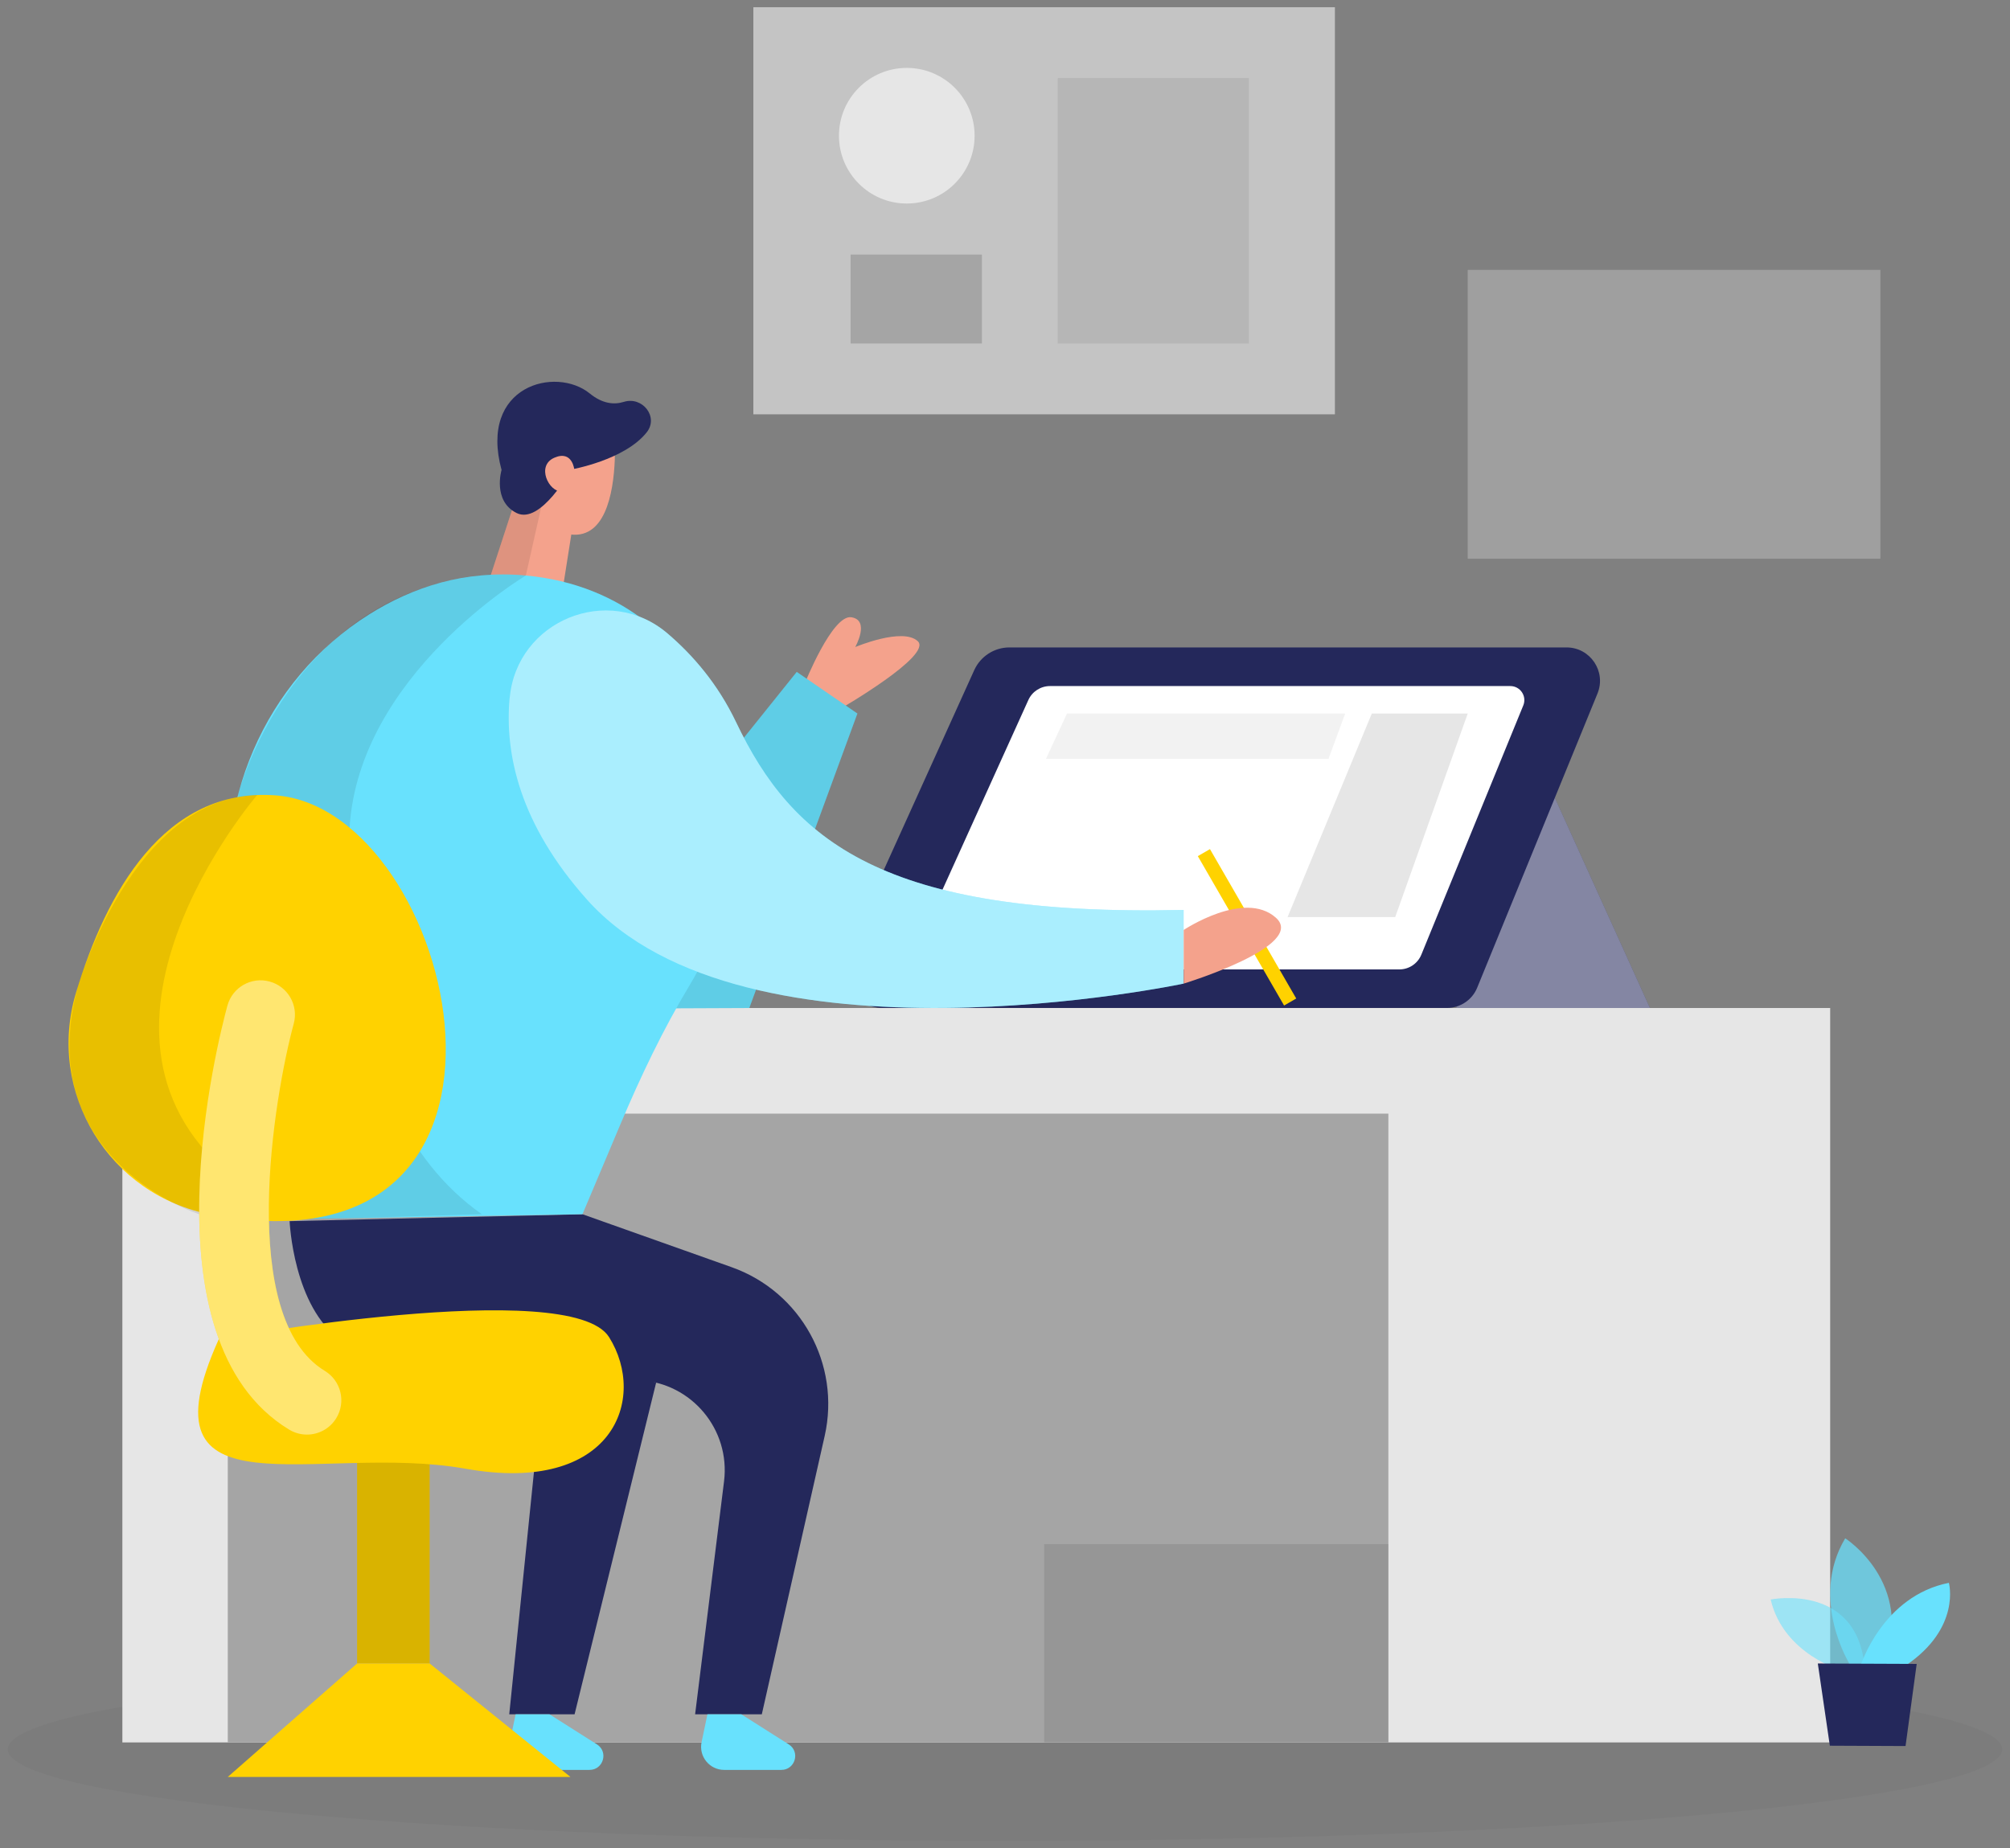 <svg width="224" height="206" viewBox="0 0 224 206" fill="none" xmlns="http://www.w3.org/2000/svg">
<rect x="0" y="0" width="224" height="206" fill="#808080" stroke="none"/>
<g clip-path="url(#clip0_707_212)">
<g opacity="0.03">
<path d="M112 205.196C173.377 205.196 223.133 200.628 223.133 194.993C223.133 189.357 173.377 184.789 112 184.789C50.623 184.789 0.867 189.357 0.867 194.993C0.867 200.628 50.623 205.196 112 205.196Z" fill="#000001"/>
</g>
<path d="M203.96 112.359H13.637V194.222H203.96V112.359Z" fill="#E6E6E6"/>
<path d="M154.725 124.135H25.385V194.222H154.725V124.135Z" fill="#A5A5A5"/>
<g opacity="0.09">
<path d="M154.73 172.117H116.362V194.218H154.73V172.117Z" fill="#000001"/>
</g>
<path d="M172.524 87.266L183.878 112.359H162.265L172.524 87.266Z" fill="#24285B"/>
<g opacity="0.44">
<path d="M172.524 87.266L183.878 112.359H162.265L172.524 87.266Z" fill="white"/>
</g>
<path d="M94.359 106.1L108.571 74.701C109.267 73.16 110.803 72.167 112.496 72.167H174.575C177.229 72.167 179.034 74.854 178.027 77.308L164.622 110.095C164.065 111.463 162.734 112.354 161.254 112.354H98.391C95.171 112.354 93.027 109.027 94.354 106.095L94.359 106.1Z" fill="#24285B"/>
<path d="M102.706 104.313L114.603 78.028C115.03 77.081 115.976 76.473 117.016 76.473H168.311C169.425 76.473 170.181 77.601 169.759 78.631L158.4 106.41C157.992 107.408 157.022 108.058 155.95 108.058H105.114C103.189 108.058 101.908 106.072 102.701 104.318L102.706 104.313Z" fill="white"/>
<path d="M152.878 79.535L143.492 102.225H155.486L163.569 79.535H152.878Z" fill="#E6E6E6"/>
<g opacity="0.51">
<path d="M118.909 79.535L116.561 84.588H148.053L149.913 79.535H118.909Z" fill="#E6E6E6"/>
</g>
<g opacity="0.31">
<path d="M209.556 30.082H163.569V62.279H209.556V30.082Z" fill="#E6E6E6"/>
</g>
<g opacity="0.58">
<path d="M205.375 186.251C205.375 186.251 198.768 184.446 197.33 178.293C197.33 178.293 207.57 176.224 207.862 186.794L205.375 186.251Z" fill="#68E1FD"/>
</g>
<g opacity="0.73">
<path d="M206.187 185.592C206.187 185.592 201.57 178.293 205.635 171.468C205.635 171.468 213.421 176.414 209.96 185.606L206.187 185.592Z" fill="#68E1FD"/>
</g>
<path d="M207.375 185.601C207.375 185.601 209.816 177.894 217.189 176.433C217.189 176.433 218.572 181.439 212.414 185.624L207.375 185.601Z" fill="#68E1FD"/>
<path d="M202.582 185.425L203.923 194.589L212.359 194.626L213.602 185.471L202.582 185.425Z" fill="#24285B"/>
<path d="M89.659 76.241C89.659 76.241 92.753 68.474 94.874 68.803C96.999 69.128 95.31 72.125 95.31 72.125C95.31 72.125 100.59 69.894 102.279 71.471C103.968 73.049 93.667 78.993 93.667 78.993L89.654 76.241H89.659Z" fill="#F4A28C"/>
<path d="M73.121 94.421L88.791 74.895L95.551 79.535L83.506 112.359L68.133 112.424L73.121 94.421Z" fill="#68E1FD"/>
<g opacity="0.09">
<path d="M73.121 94.421L88.791 74.895L95.551 79.535L83.506 112.359L68.133 112.424L73.121 94.421Z" fill="#000001"/>
</g>
<path d="M60.32 156.082L56.752 191.09H64.032L73.121 154.124L66.189 151.386L60.32 156.082Z" fill="#24285B"/>
<path d="M47.88 157.256H39.797V185.42H47.88V157.256Z" fill="#FFD200"/>
<g opacity="0.15">
<path d="M47.88 157.256H39.797V185.42H47.88V157.256Z" fill="#000001"/>
</g>
<path d="M32.276 136.111C32.276 136.111 32.661 145.711 38.043 149.428C41.574 151.864 59.406 153.209 71.256 153.845C77.075 154.156 81.409 159.339 80.689 165.125L77.465 191.09H84.898L91.904 160.063C93.709 152.068 89.255 143.99 81.534 141.248L64.923 135.35L32.285 136.116L32.276 136.111Z" fill="#24285B"/>
<path d="M63.981 57.593L62.375 67.796L53.225 68.599L58.561 52.243L63.981 57.593Z" fill="#F4A28C"/>
<path d="M62.004 46.527C65.206 45.218 68.658 47.793 68.514 51.25C68.361 55.041 67.41 60.358 63.22 59.519C56.807 58.229 58.209 49.881 58.209 49.881C58.209 49.881 59.573 47.52 61.999 46.527H62.004Z" fill="#F4A28C"/>
<path d="M25.895 103.492C23.548 89.822 29.408 75.851 41.156 68.474C45.987 65.439 51.801 63.523 58.603 64.149C80.262 66.149 88.22 90.913 76.871 109.788C73.887 114.753 71.391 119.992 69.14 125.323L64.913 135.345L31.463 135.912L25.895 103.487V103.492Z" fill="#68E1FD"/>
<path d="M57.462 191.09L56.812 194.185C56.473 195.781 57.694 197.285 59.327 197.285H65.698C67.238 197.285 67.832 195.276 66.533 194.445C65.09 193.522 63.312 192.394 61.243 191.09H57.462Z" fill="#68E1FD"/>
<path d="M78.838 191.09L78.188 194.185C77.85 195.781 79.07 197.285 80.703 197.285H87.074C88.614 197.285 89.208 195.276 87.909 194.445C86.466 193.522 84.689 192.394 82.62 191.09H78.838Z" fill="#68E1FD"/>
<path d="M56.803 77.8C57.587 69.174 67.795 64.984 74.384 70.603C77.219 73.021 80.003 76.246 82.03 80.496C88.29 93.599 98.266 102.207 131.906 101.427V109.64C131.906 109.64 82.996 120.006 65.396 100.253C57.893 91.832 56.232 84.008 56.793 77.8H56.803Z" fill="#68E1FD"/>
<g opacity="0.44">
<path d="M56.803 77.8C57.587 69.174 67.795 64.984 74.384 70.603C77.219 73.021 80.003 76.246 82.03 80.496C88.29 93.599 98.266 102.207 131.906 101.427V109.64C131.906 109.64 82.996 120.006 65.396 100.253C57.893 91.832 56.232 84.008 56.793 77.8H56.803Z" fill="white"/>
</g>
<path d="M134.842 94.649L133.488 95.43L143.102 112.083L144.456 111.301L134.842 94.649Z" fill="#FFD200"/>
<path d="M131.915 103.659C131.915 103.659 138.661 99.158 142.183 102.29C145.705 105.422 131.915 109.64 131.915 109.64V103.659Z" fill="#F4A28C"/>
<g opacity="0.09">
<path d="M60.31 56.544L58.603 64.149C58.603 64.149 39.992 75.197 38.957 92.263C38.957 92.263 36.039 123.022 53.703 135.345L34.113 135.912L26.527 88.602C26.527 88.602 32.378 65.671 54.71 64.029L57.048 56.86L60.306 56.54L60.31 56.544Z" fill="#000001"/>
</g>
<path d="M55.893 52.396C55.893 52.396 54.872 55.825 57.563 57.18C60.255 58.535 63.637 52.336 63.637 52.336C63.637 52.336 69.609 51.306 72.077 48.183C73.428 46.471 71.599 44.146 69.516 44.796C68.458 45.125 67.159 45.028 65.73 43.863C61.934 40.773 53.332 42.977 55.898 52.396H55.893Z" fill="#24285B"/>
<path d="M64.013 52.415C64.013 52.415 63.828 50.123 61.772 51.023C59.717 51.923 61.178 54.855 62.589 54.776C63.995 54.698 64.013 52.415 64.013 52.415Z" fill="#F4A28C"/>
<path d="M24.387 149.261C24.387 149.261 63.572 142.194 67.874 149.043C72.175 155.887 68.361 166.647 51.884 163.714C35.407 160.782 15.191 169.607 24.387 149.265V149.261Z" fill="#FFD200"/>
<path d="M23.645 135.41C12.18 133.281 5.113 121.783 8.482 110.619C11.822 99.552 18.295 87.772 30.67 88.653C50.965 90.101 63.289 142.769 23.645 135.41Z" fill="#FFD200"/>
<g opacity="0.09">
<path d="M28.656 88.621C28.656 88.621 5.549 115.528 26.531 131.694L22.202 135.345C22.202 135.345 3.382 129.388 8.69 109.937C8.69 109.937 14.759 88.964 28.656 88.616V88.621Z" fill="#000001"/>
</g>
<path d="M34.206 159.91C33.528 159.91 32.842 159.729 32.22 159.353C15.734 149.344 24.313 115.876 25.343 112.094C25.9 110.053 28.007 108.846 30.048 109.408C32.09 109.965 33.292 112.071 32.735 114.108C30.522 122.256 26.401 146.857 36.196 152.806C38.006 153.905 38.581 156.258 37.482 158.068C36.762 159.255 35.496 159.91 34.206 159.91Z" fill="#FFD200"/>
<g opacity="0.44">
<path d="M34.206 159.91C33.528 159.91 32.842 159.729 32.22 159.353C15.734 149.344 24.313 115.876 25.343 112.094C25.9 110.053 28.007 108.846 30.048 109.408C32.09 109.965 33.292 112.071 32.735 114.108C30.522 122.256 26.401 146.857 36.196 152.806C38.006 153.905 38.581 156.258 37.482 158.068C36.762 159.255 35.496 159.91 34.206 159.91Z" fill="white"/>
</g>
<path d="M39.797 185.42L25.385 198.069H63.572L47.88 185.42H39.797Z" fill="#FFD200"/>
<g opacity="0.66">
<path d="M148.767 0.804H83.956V46.183H148.767V0.804Z" fill="#E6E6E6"/>
</g>
<path d="M101.054 22.686C105.229 22.686 108.613 19.302 108.613 15.128C108.613 10.953 105.229 7.569 101.054 7.569C96.88 7.569 93.496 10.953 93.496 15.128C93.496 19.302 96.88 22.686 101.054 22.686Z" fill="#E6E6E6"/>
<g opacity="0.45">
<path d="M139.177 8.706H117.879V38.295H139.177V8.706Z" fill="#A5A5A5"/>
</g>
<path d="M109.425 28.375H94.795V38.291H109.425V28.375Z" fill="#A5A5A5"/>
</g>
<defs>
<clipPath id="clip0_707_212">
<rect width="224" height="206" fill="white"/>
</clipPath>
</defs>
</svg>
